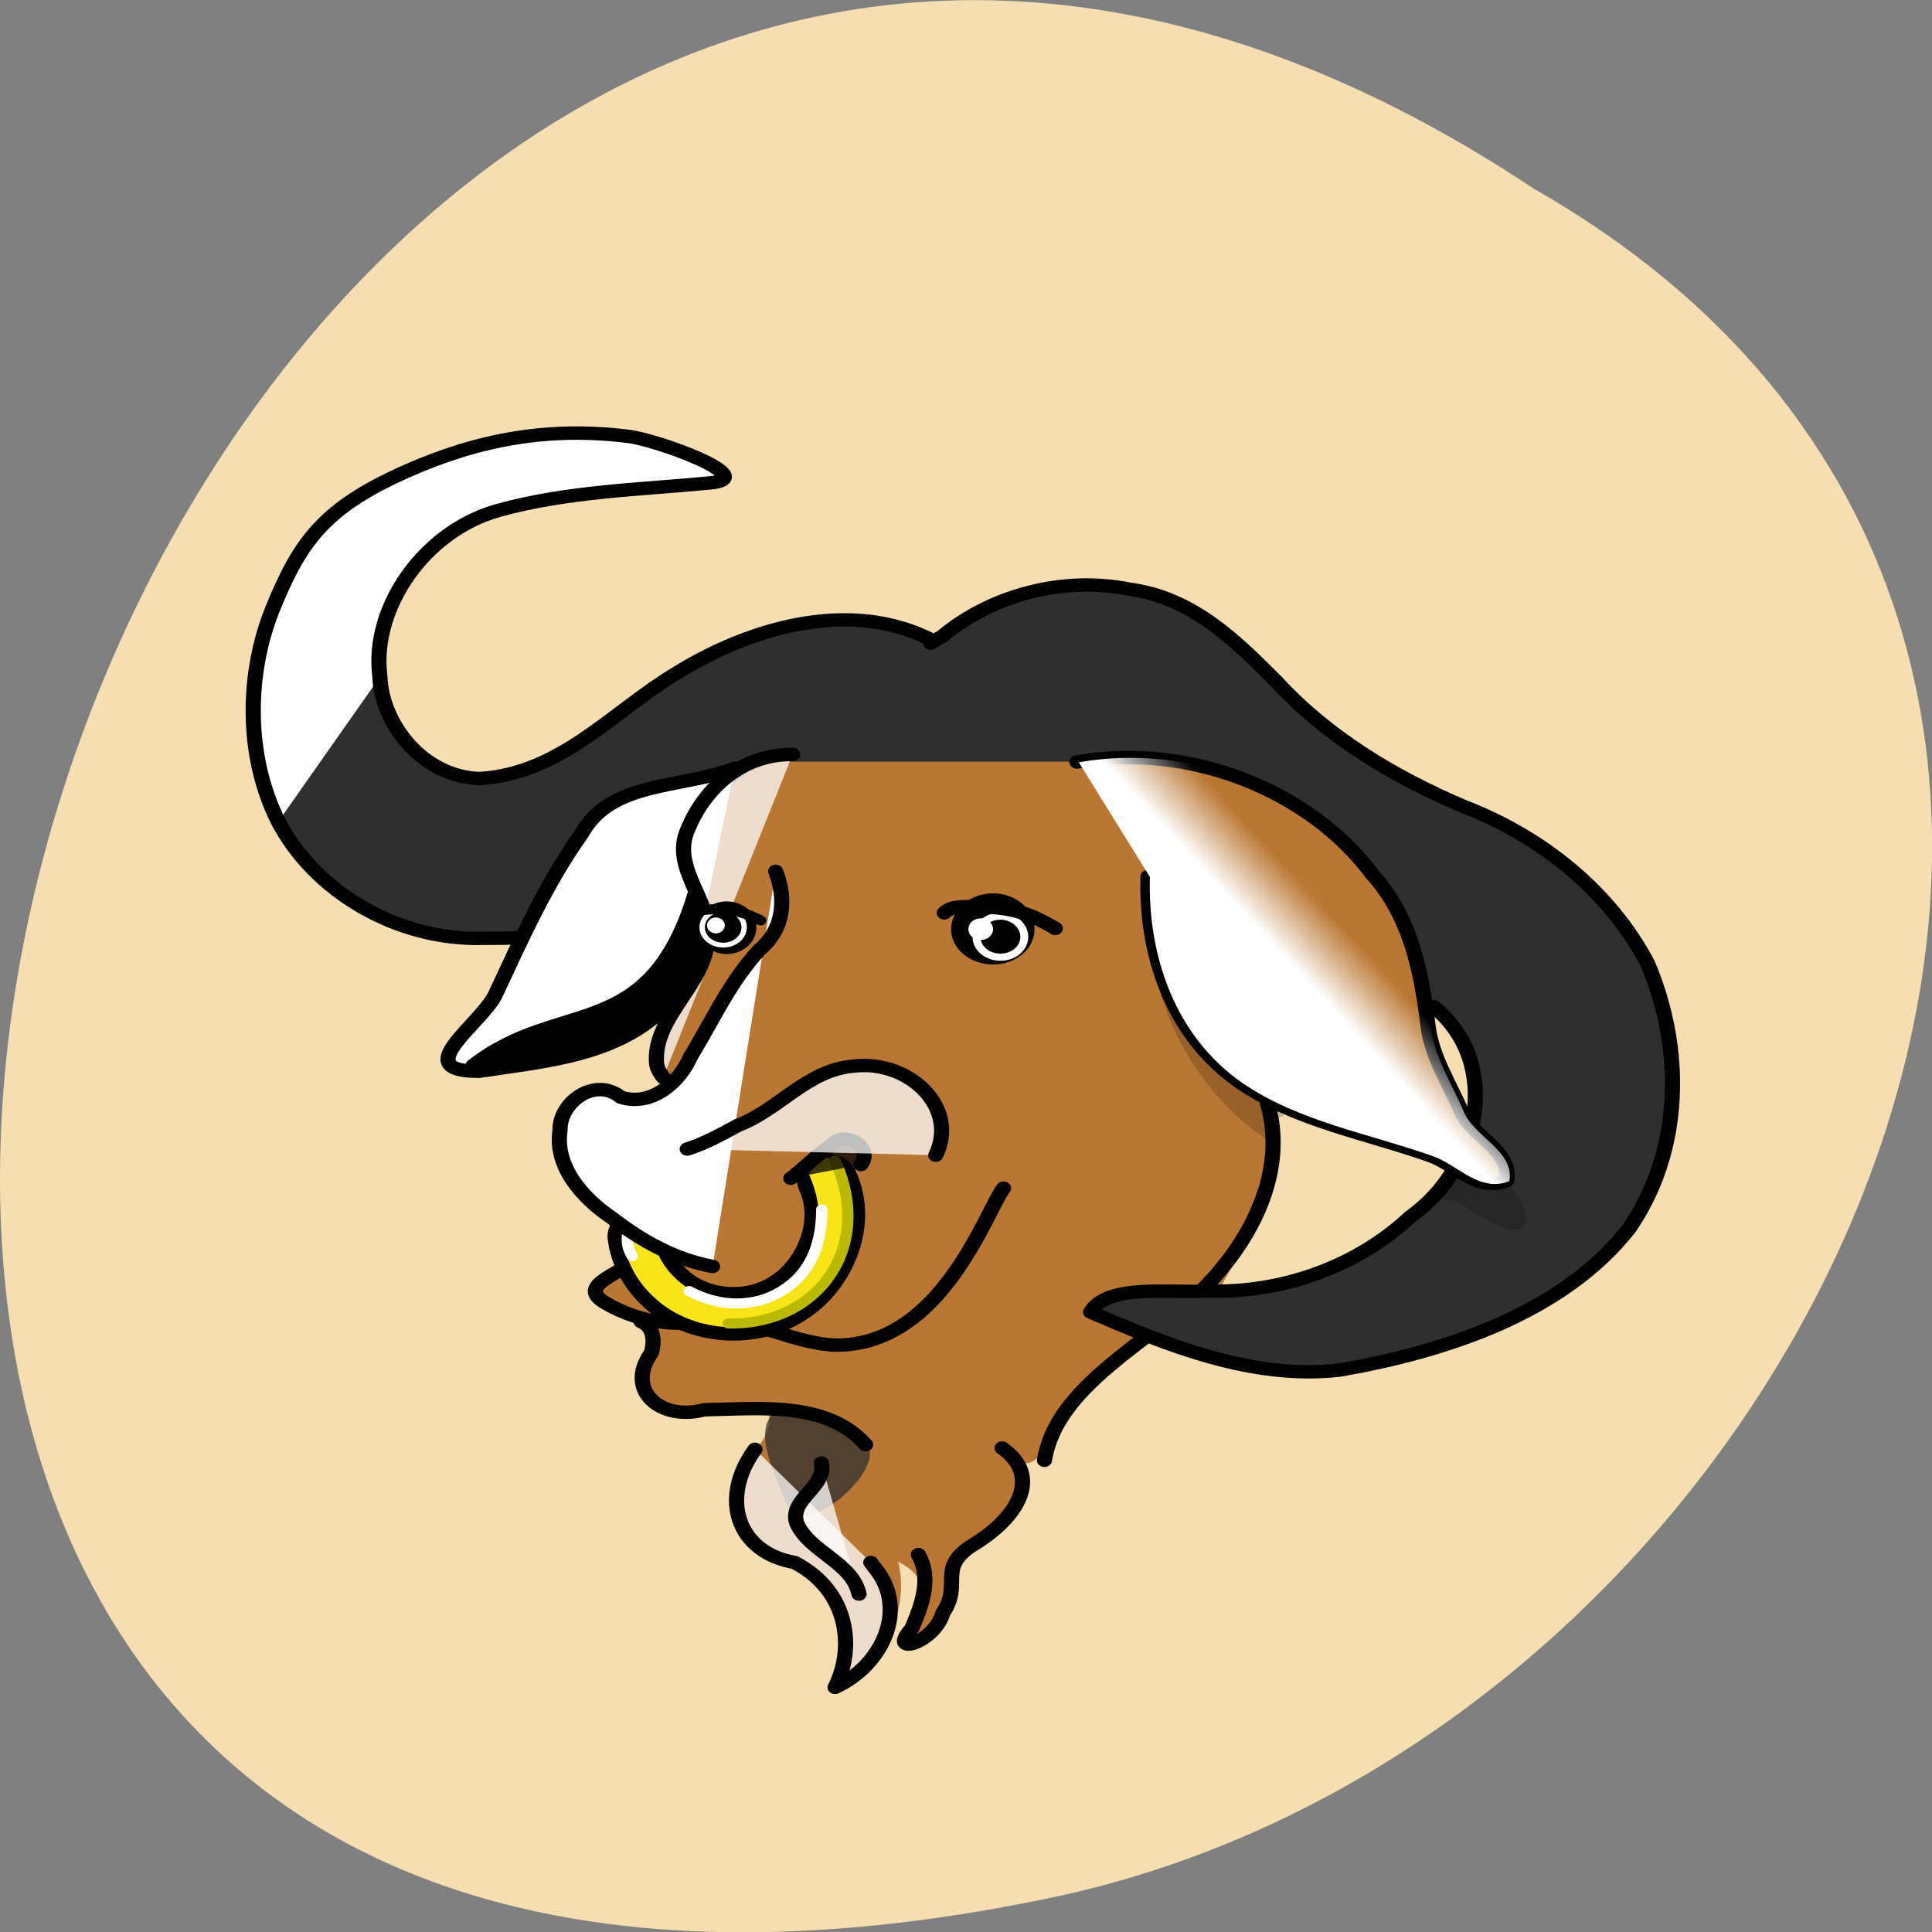 <svg xmlns="http://www.w3.org/2000/svg" viewBox="0 0 16 16" xmlns:xlink="http://www.w3.org/1999/xlink"><rect x="0" y="0" width="16" height="16" fill="#808080" stroke="none"/><defs><path id="T" d="m 11.895 8.34 c 0.574 0.469 0.379 1.336 -0.191 1.738 c -0.438 0.41 -1.063 0.641 -1.699 0.617 c -0.293 0.02 -0.82 -0.063 -0.957 0.176 c 0.637 0.273 1.34 0.563 2.066 0.48 c 0.898 -0.156 1.852 -0.477 2.398 -1.168 c 0.453 -0.652 0.457 -1.5 0.156 -2.203 c -0.309 -0.586 -0.867 -1.047 -1.531 -1.301 c -0.586 -0.25 -1.129 -0.578 -1.547 -1.031 c -0.332 -0.332 -0.691 -0.695 -1.215 -0.766 c -0.559 -0.113 -1.148 0.047 -1.563 0.391 c -0.016 0.008 -0.078 0.047 -0.094 0.055"/><path id="U" d="m 6.152 5.652 h 3.336 v 0.969 h -3.336"/><linearGradient id="A" gradientUnits="userSpaceOnUse" x1="23.339" y1="13.365" x2="28.847" y2="17.66" gradientTransform="matrix(0.199 0 0 0.566 75.69 66.63)"><stop stop-color="#fff" stop-opacity="0.749"/><stop offset="1" stop-color="#fff" stop-opacity="0"/></linearGradient><linearGradient id="S" gradientUnits="userSpaceOnUse" x1="139.29" y1="134.8" x2="135.95" y2="137.95" gradientTransform="matrix(0.322 0 0 0.349 -103.18 248.48)" xlink:href="#B"/><linearGradient id="C" gradientUnits="userSpaceOnUse" x1="31.06" y1="37.32" x2="35.802" y2="36.918" gradientTransform="matrix(0.218 0 0 0.515 75.69 66.63)" xlink:href="#6"/><linearGradient id="D" gradientUnits="userSpaceOnUse" x1="18.368" y1="22.09" x2="25.475" y2="26.2" gradientTransform="matrix(0.226 0 0 0.498 75.69 66.63)" xlink:href="#8"/><linearGradient id="J" gradientUnits="userSpaceOnUse" x1="71.47" y1="33.452" x2="36.39" y2="22.576" gradientTransform="matrix(0.298 0 0 0.377 75.69 66.63)" xlink:href="#0"/><linearGradient id="M" gradientUnits="userSpaceOnUse" x1="-0.152" y1="0.331" x2="5.236" y2="7.092" gradientTransform="matrix(0.065 0 0 0.06 17.05 15.196)" xlink:href="#B"/><linearGradient id="R" gradientUnits="userSpaceOnUse" x1="138.45" y1="135.62" x2="136.04" y2="137.84" gradientTransform="matrix(0.322 0 0 0.349 -57.666 228.87)" xlink:href="#B"/><linearGradient id="N" gradientUnits="userSpaceOnUse" x1="35.688" y1="28.98" x2="41.485" y2="22.966" gradientTransform="matrix(0.059 0 0 0.066 17.05 15.196)" xlink:href="#B"/><linearGradient id="O" gradientUnits="userSpaceOnUse" x1="-0.152" y1="0.331" x2="6.841" y2="3.586" gradientTransform="matrix(0.065 0 0 0.06 17.05 15.196)" xlink:href="#B"/><linearGradient id="E" gradientUnits="userSpaceOnUse" x1="15.261" y1="45.91" x2="16.768" y2="51.06" gradientTransform="matrix(0.478 0 0 0.235 75.69 66.63)" xlink:href="#A"/><linearGradient id="5" gradientUnits="userSpaceOnUse" x1="25.862" y1="42.547" x2="25.443" y2="44.515" gradientTransform="matrix(0.058 0 0 0.068 17.05 15.196)"><stop stop-color="#2f2f2f" stop-opacity="0.749"/><stop offset="1" stop-color="#2f2f2f" stop-opacity="0"/></linearGradient><linearGradient id="9" gradientUnits="userSpaceOnUse" x1="10.972" y1="30.985" x2="12.291" y2="32.529" gradientTransform="matrix(0.067 0 0 0.058 17.05 15.196)" xlink:href="#0"/><linearGradient id="0" gradientUnits="userSpaceOnUse" x1="69.27" y1="37.946" x2="39.04" y2="26.945" gradientTransform="matrix(0.053 0 0 0.073 17.05 15.196)"><stop stop-color="#000"/><stop offset="1" stop-color="#ba7733"/></linearGradient><linearGradient id="1" gradientUnits="userSpaceOnUse" x1="20.981" y1="64.1" x2="17.13" y2="61.98" gradientTransform="matrix(0.466 0 0 0.241 75.69 66.63)"><stop stop-color="#fff" stop-opacity="0.122"/><stop offset="1" stop-color="#fff" stop-opacity="0"/></linearGradient><linearGradient id="4" gradientUnits="userSpaceOnUse" x1="19.614" y1="41.668" x2="19.972" y2="43.598" gradientTransform="matrix(0.384 0 0 0.293 75.69 66.63)"><stop stop-color="#000" stop-opacity="0.749"/><stop offset="1" stop-color="#000" stop-opacity="0"/></linearGradient><linearGradient id="8" gradientUnits="userSpaceOnUse" x1="7.923" y1="23.07" x2="12.685" y2="26.423" gradientTransform="matrix(0.289 0 0 0.389 75.69 66.63)"><stop stop-color="#fff"/><stop offset="1" stop-color="#ba7733"/></linearGradient><linearGradient id="7" gradientUnits="userSpaceOnUse" x1="39.742" y1="38.624" x2="42.44" y2="41.949" gradientTransform="matrix(0.236 0 0 0.477 75.69 66.63)"><stop stop-color="#202020" stop-opacity="0"/><stop offset="1" stop-color="#202020" stop-opacity="0.749"/></linearGradient><linearGradient id="6" gradientUnits="userSpaceOnUse" x1="26.22" y1="41.67" x2="29.611" y2="39.32" gradientTransform="matrix(0.243 0 0 0.463 75.69 66.63)"><stop stop-color="#fff" stop-opacity="0.749"/><stop offset="1" stop-color="#ba7733" stop-opacity="0.749"/></linearGradient><radialGradient id="B" gradientUnits="userSpaceOnUse" cx="47.592" cy="30.352" fx="47.854" fy="30.576" r="11.526" gradientTransform="matrix(0.057 0 0 0.068 17.05 15.196)"><stop stop-color="#fff"/><stop offset="1" stop-color="#fff" stop-opacity="0"/></radialGradient><radialGradient id="P" gradientUnits="userSpaceOnUse" cx="12.584" cy="10.69" fx="10.535" fy="12.968" r="8.64" gradientTransform="matrix(0.342 0 0 0.329 75.69 66.63)" xlink:href="#B"/><radialGradient id="Q" gradientUnits="userSpaceOnUse" cx="16.723" cy="27.07" r="4.821" gradientTransform="matrix(0.109 0 0 0.036 17.05 15.196)" xlink:href="#5"/><radialGradient id="2" gradientUnits="userSpaceOnUse" cx="16.649" cy="53.24" fx="15.778" fy="53.56" r="6.803" gradientTransform="matrix(0.082 0 0 0.048 17.05 15.196)"><stop stop-color="#2f2f2f"/><stop offset="1" stop-color="#2f2f2f" stop-opacity="0"/></radialGradient><radialGradient id="3" gradientUnits="userSpaceOnUse" cx="19.592" cy="42.564" fx="19.636" r="6.503" gradientTransform="matrix(0.348 0 0 0.323 75.69 66.63)" xlink:href="#2"/><radialGradient id="G" gradientUnits="userSpaceOnUse" cx="16.723" cy="25.953" r="4.821" gradientTransform="matrix(0.109 0 0 0.036 17.05 15.196)" xlink:href="#5"/><radialGradient id="F" gradientUnits="userSpaceOnUse" cx="34.516" cy="-0.514" fx="34.25" fy="-0.067" r="11.526" gradientTransform="matrix(0.057 0 0 0.068 17.05 15.196)" xlink:href="#B"/><radialGradient id="H" gradientUnits="userSpaceOnUse" cx="35.04" cy="2.17" fx="35.824" fy="2.394" r="7.849" gradientTransform="matrix(0.057 0 0 0.068 17.05 15.196)" xlink:href="#B"/><radialGradient id="K" gradientUnits="userSpaceOnUse" cx="10.861" cy="13.697" fy="13.868" r="7.618" gradientTransform="matrix(0.068 0 0 0.058 17.05 15.196)" xlink:href="#B"/><radialGradient id="L" gradientUnits="userSpaceOnUse" cx="17.288" cy="9.25" fy="9.592" r="6.864" gradientTransform="matrix(0.068 0 0 0.058 17.05 15.196)" xlink:href="#B"/><radialGradient id="I" gradientUnits="userSpaceOnUse" cx="42.17" cy="30.06" fy="30.29" r="11.989" gradientTransform="matrix(0.288 0 0 0.39 75.69 66.63)" xlink:href="#B"/></defs><path d="m 12.703 1.563 c -12.03 -8 -19.438 17.504 -3.891 14.13 c 6.43 -1.441 10.328 -10.461 3.891 -14.13" fill="#f4deb2"/><g fill-rule="evenodd"><path d="m 5.316 10.949 c 0.113 0.047 0.113 0.168 0.086 0.262 c -0.223 0.305 0.074 0.566 0.438 0.469 c 0.359 -0.094 0.723 -0.074 0.422 0.328 c -0.297 0.406 -0.148 0.855 0.328 0.938 c 0.465 0.242 0.492 0.723 0.336 1.035 c 0.391 -0.18 0.613 -0.648 0.512 -1.047 c 0.293 0.145 0.207 0.367 0.125 0.559 c -0.211 0.238 0.191 0.121 0.258 -0.129 c 0.164 -0.238 -0.047 -0.363 0.234 -0.555 c 0.391 -0.227 0.594 -0.578 0.254 -0.813 c 0.371 0.477 0.441 -0.555 1.211 -0.93 c 0.508 0.195 1.191 -1.414 1.055 -2.445 c 0.453 -0.648 -0.676 -3.668 -1.199 -3.738 c -0.141 -0.027 -0.281 -0.039 -0.422 -0.035 c -0.418 0.012 -0.828 0.168 -1.195 0.434 c -0.738 -0.324 -1.563 -0.07 -2.152 0.301 c -0.523 0.313 -0.957 0.832 -1.633 0.867 c -0.473 -0.016 -0.813 -0.457 -0.824 -0.848 c -0.074 -0.566 0.371 -1.207 0.988 -1.375 c 0.563 -0.156 1.18 -0.172 1.75 -0.227 c 0.438 -0.039 -0.438 -0.359 -0.684 -0.387 c -0.16 -0.02 -0.316 -0.027 -0.473 -0.027 c -0.465 0.008 -0.898 0.113 -1.355 0.316 c -0.68 0.297 -0.883 0.57 -1.117 1.152 c -0.219 0.539 -0.223 1.215 0.047 1.75 c 0.305 0.578 0.98 0.988 1.703 0.969 c 0.063 0 0.254 -0.004 0.313 -0.008 l 0.02 -0.012 c -0.078 0.16 -0.156 0.324 -0.227 0.48 c -0.113 0.242 -0.746 0.645 -0.141 0.641 c 0.492 -0.074 1.027 -0.117 1.422 -0.422 c 0.113 -0.078 0.027 0.129 0.051 0.363 c 0.012 0.043 0.031 0.078 0.059 0.109 c 0.023 0.035 -0.098 0.246 -0.352 0.164 c -0.223 -0.172 -0.516 0.047 -0.508 0.273 c -0.043 0.297 0.18 0.559 0.43 0.727 c 0.07 0.055 0.145 0.105 0.219 0.152 c 0.004 0.043 0.023 0.082 0.035 0.125 h -0.008 c -0.047 0.168 -0.59 0.262 -0.293 0.43 c 0.293 0.172 0.566 0.176 0.723 0.164" fill="url(#0)"/><path d="m 7.703 5.289 c -0.684 -0.332 -1.508 -0.078 -2.102 0.293 c -0.52 0.313 -0.957 0.832 -1.629 0.867 c -0.473 -0.016 -0.813 -0.457 -0.824 -0.848 c -0.074 -0.566 0.371 -1.207 0.988 -1.375 c 0.563 -0.156 1.18 -0.172 1.75 -0.227 c 0.438 -0.039 -0.438 -0.359 -0.684 -0.387 c -0.645 -0.078 -1.223 0.02 -1.832 0.289 c -0.676 0.301 -0.883 0.57 -1.117 1.152 c -0.215 0.539 -0.219 1.215 0.051 1.75 c 0.301 0.578 0.98 0.988 1.703 0.969 c 0.059 0 0.254 0 0.313 -0.008" fill="#2f2f2f"/><path d="m 31.701 36.06 c -0.748 1.138 -2.618 7.518 -7.07 7.429 c -2.028 -0.112 -3.799 -1.606 -5.906 -1.071 c -0.787 0.089 -2.165 0.067 -3.662 -0.915 c -1.476 -0.959 1.26 -1.517 1.496 -2.454" transform="matrix(0.198 0 0 0.175 2.034 3.529)" fill="url(#1)" stroke="#000" stroke-linejoin="round" stroke-linecap="round" stroke-width="0.634"/><path d="m 8.324 9.844 c 0.426 -0.359 1.949 0.156 -0.324 1.914 c -0.602 0.465 -1.98 -0.125 -2.16 -0.078 c -0.363 0.098 -0.66 -0.164 -0.438 -0.473 c 0.199 -0.168 -0.672 -0.578 -0.379 -0.41 c 0.297 0.172 0.57 0.176 0.727 0.16 c 0.422 -0.094 0.77 0.168 1.172 0.188 c 0.887 0.012 1.254 -1.102 1.402 -1.301" fill="url(#2)"/></g><g stroke-linecap="round" transform="matrix(0.198 0 0 0.175 2.034 3.529)"><g fill="none"><g stroke-linejoin="bevel" stroke-width="2.536"><path d="m 24.338 35.706 c 0.866 2.119 -0.236 4.529 -1.555 5.488 c -1.575 1.249 -3.977 1.049 -5.335 -0.513 c -0.571 -0.625 -0.945 -1.45 -1.043 -2.343" stroke="#000"/><path d="m 25.48 36.38 c 0.886 2.119 -0.236 4.529 -1.536 5.488 c -1.595 1.249 -3.996 1.049 -5.355 -0.491 c -0.571 -0.647 -0.945 -1.472 -1.024 -2.365" stroke="url(#3)"/></g><g stroke-linejoin="round"><path d="m 24.18 35.24 c 1.102 2.9 -0.079 4.997 -1.398 5.957 c -1.575 1.249 -3.977 1.049 -5.335 -0.513 c -0.571 -0.625 -0.945 -1.45 -1.043 -2.343" stroke="#f8e519" stroke-width="1.268"/><path d="m 24.653 34.747 c 1.654 4.105 -0.709 7.808 -4.469 7.719" stroke="#baba00" stroke-width="0.476"/></g></g><path d="m 25.736 34.948 c 0.532 -0.803 -0.689 -1.696 -1.26 -0.892 c -0.61 0.446 -1.083 1.049 -1.673 1.539" fill="url(#4)" fill-rule="evenodd" stroke="#000" stroke-linejoin="round" stroke-width="0.634"/></g><path d="m 6.504 12.43 c 0.148 0.375 0.84 -0.277 0.676 -0.461 c -0.277 -0.207 -0.574 -0.219 -0.656 -0.328 c -0.359 0.098 -0.109 0.559 -0.02 0.789" fill="url(#5)" fill-rule="evenodd"/><g stroke="#000" stroke-linejoin="round" stroke-linecap="round" stroke-width="0.634" transform="matrix(0.198 0 0 0.175 2.034 3.529)"><path d="m 25.932 48.2 c -1.614 -2.075 -4.449 -1.696 -6.752 -1.651 c -1.831 0.558 -3.327 -0.937 -2.205 -2.699 c 0.118 -0.513 0.138 -1.205 -0.433 -1.472" fill="none"/><g fill-rule="evenodd"><path d="m 21.306 48.42 c -1.496 2.32 -0.748 4.886 1.654 5.354 c 2.343 1.383 2.5 4.15 1.693 5.912 c 1.969 -1.026 3.091 -3.703 1.673 -5.644 c -0.059 -0.089 -0.118 -0.178 -0.177 -0.268" fill="url(#6)"/><path d="m 31.641 48.36 c 1.693 1.339 0.669 3.324 -1.299 4.64 c -1.417 1.071 -0.354 1.807 -1.181 3.168 c -0.335 1.406 -2.362 2.097 -1.299 0.736 c 0.413 -1.093 0.847 -2.365 0.276 -3.503" fill="url(#7)"/></g><path d="m 42.725 31.981 c 0.847 3.146 -0.551 6.448 -2.697 8.879 c -2.205 2.499 -6.122 4.551 -6.615 8.08" fill="none"/></g><g fill-rule="evenodd"><g fill="#2f2f2f"><use xlink:href="#T"/><path d="m 6.395 5.281 h 2.652 v 1.027 h -2.652"/></g><path d="m 20.46 16.185 c -2.244 0.982 -5.177 0.58 -6.418 3.123 c -1.457 2.298 -2.54 5.04 -3.583 7.563 c -0.551 1.383 -3.74 3.681 -0.689 3.659 c 2.48 -0.424 5.177 -0.669 7.146 -2.409 c 0.61 -0.446 1.083 -1.026 1.634 -1.539" transform="matrix(0.198 0 0 0.175 2.034 3.529)" fill="url(#8)" stroke="#000" stroke-linejoin="round" stroke-linecap="round" stroke-width="0.634"/><path d="m 3.922 8.828 c 0.727 -0.566 1.465 -0.172 1.844 -1.426 c -0.023 -0.008 0.23 0.59 -0.055 0.781 c -0.105 0.09 -0.199 0.191 -0.32 0.27 c -0.395 0.305 -0.93 0.348 -1.422 0.422" fill="url(#9)"/><path d="m 22.881 15.538 c -2.126 -0.022 -3.681 1.606 -4.37 3.503 c -0.827 1.986 1.28 3.659 0.768 5.644 c -0.335 1.986 -2.264 3.436 -2.087 5.511 c 0.039 0.245 0.157 0.446 0.276 0.625" transform="matrix(0.198 0 0 0.175 2.034 3.529)" fill="url(#A)" stroke="#000" stroke-linejoin="round" stroke-linecap="round" stroke-width="0.634"/><use fill="url(#B)" xlink:href="#T"/><g stroke="#000"><path d="m 24.08 49.07 c 0.236 1.138 -1.378 1.718 -1.024 2.856 c 0.532 1.361 2.323 1.852 2.599 3.346" transform="matrix(0.198 0 0 0.175 2.034 3.529)" fill="url(#C)" stroke-linejoin="round" stroke-linecap="round" stroke-width="0.634"/><g stroke-width="1.25"><path d="m 142.21 134.83 c 0 1.485 -1.289 2.664 -2.852 2.664 c -1.563 0 -2.813 -1.179 -2.813 -2.664 c 0 -1.485 1.25 -2.708 2.813 -2.708 c 1.563 0 2.852 1.223 2.852 2.708" transform="matrix(-0.1 0 0 0.089 22.16 -4.305)"/><path d="m 142.18 134.82 c 0 1.472 -1.264 2.709 -2.803 2.709 c -1.594 0 -2.858 -1.236 -2.858 -2.709 c 0 -1.472 1.264 -2.65 2.858 -2.65 c 1.539 0 2.803 1.178 2.803 2.65" transform="matrix(-0.071 0 0 0.066 15.913 -1.217)"/></g></g><g fill="#fff"><path d="m 8.02 7.695 c 0 0.051 0.047 0.09 0.102 0.09 c 0.055 0 0.102 -0.039 0.102 -0.09 c 0 -0.051 -0.047 -0.09 -0.102 -0.09 c -0.055 0 -0.102 0.039 -0.102 0.09"/><path d="m 5.855 7.664 c 0 0.035 0.031 0.066 0.074 0.066 c 0.039 0 0.074 -0.031 0.074 -0.066 c 0 -0.035 -0.035 -0.066 -0.074 -0.066 c -0.043 0 -0.074 0.031 -0.074 0.066"/></g></g><g stroke-linejoin="round" stroke-linecap="round" transform="matrix(0.198 0 0 0.175 2.034 3.529)"><path d="m 16.11 37.714 c -0.236 0.669 -0.157 1.16 0.059 1.562" fill="none" stroke="#fff" stroke-width="0.476"/><g fill-rule="evenodd" stroke="#000" stroke-width="0.634"><path d="m 22.17 21.07 c 0.453 1.294 0.354 2.744 -0.689 3.726 c -1.24 1.517 -1.969 3.369 -2.894 5.087 c -0.433 1.138 -1.595 2.343 -2.894 1.874 c -1.102 -1 -2.579 0.268 -2.54 1.562 c -0.236 1.696 0.906 3.19 2.165 4.15 c 1.221 1.071 2.618 1.963 4.213 2.298" fill="url(#D)"/><path d="m 28.866 34.502 c 0.984 -2.276 -1.142 -4.529 -3.425 -4.217 c -1.969 0.178 -3.13 2.075 -4.862 2.811 c -0.689 0.424 -1.358 0.848 -2.106 1.115" fill="url(#E)"/></g><g fill="none"><path d="m 24.1 37.07 c 0 1.785 -0.551 3.101 -1.713 3.882 c -1.043 0.714 -2.48 0.803 -3.839 -0.022" stroke="#fff" stroke-width="0.476"/><path d="m 9.514 30.26 c 3.662 -3.235 7.382 -0.982 9.292 -8.143" stroke="#000" stroke-width="0.634"/></g></g><g fill-rule="evenodd"><use fill="url(#F)" xlink:href="#T"/><use fill="url(#G)" xlink:href="#U"/><use fill="url(#H)" xlink:href="#T"/><g fill-opacity="0.184"><path d="m 11.941 9.926 c 0.219 0.051 -0.027 -0.066 0.359 0.168 c 0.289 0.168 0.434 0.094 0.273 -0.188 c -0.395 -0.543 -0.84 -0.039 -0.633 0.02"/><path d="m 10.48 9.06 c 0.32 0.355 0.023 0.004 0.07 0.418 c -0.723 -0.461 -1.047 -1.258 -1.027 -1.887"/></g><g stroke="#000" stroke-linejoin="round" stroke-linecap="round" stroke-width="0.634"><path d="m 49.694 27.474 c 2.894 2.677 1.91 7.63 -0.965 9.928 c -2.205 2.343 -5.355 3.659 -8.563 3.525 c -1.476 0.112 -4.134 -0.357 -4.823 1 c 3.209 1.562 6.752 3.213 10.414 2.744 c 4.528 -0.892 9.331 -2.722 12.09 -6.671 c 2.284 -3.726 2.303 -8.567 0.787 -12.583 c -1.555 -3.346 -4.37 -5.979 -7.717 -7.429 c -2.953 -1.428 -5.689 -3.302 -7.796 -5.89 c -1.673 -1.896 -3.484 -3.971 -6.122 -4.373 c -2.815 -0.647 -5.788 0.268 -7.874 2.231 c -0.079 0.045 -0.394 0.268 -0.472 0.312" transform="matrix(0.198 0 0 0.175 2.034 3.529)" fill="url(#I)"/><path d="m 34.772 15.895 c 4.685 -0.937 9.725 1.316 12.363 5.332 c 1.614 2.01 2.047 4.663 2.323 7.161 c 0.157 1.472 0.906 2.744 1.398 4.06 c 0.453 1.182 2.106 1.829 1.89 3.257 c -1.24 0.558 -2.165 -0.781 -3.189 -1.182 c -2.677 -1.071 -5.65 -1.651 -7.973 -3.48 c -2.874 -2.276 -3.937 -6.158 -3.839 -9.727" transform="matrix(0.198 0 0 0.175 2.034 3.529)" fill="url(#J)"/></g><path d="m 7.703 5.402 c -0.684 -0.332 -1.508 -0.078 -2.102 0.293 c -0.52 0.309 -0.957 0.828 -1.629 0.863 c -0.473 -0.012 -0.813 -0.453 -0.824 -0.844 c -0.074 -0.566 0.371 -1.211 0.988 -1.379 c 0.563 -0.152 1.18 -0.172 1.75 -0.223 c 0.438 -0.043 -0.438 -0.359 -0.684 -0.391 c -0.645 -0.078 -1.223 0.023 -1.832 0.293 c -0.676 0.297 -0.883 0.57 -1.117 1.152 c -0.215 0.539 -0.219 1.211 0.051 1.746 c 0.301 0.582 0.98 0.988 1.703 0.969 c 0.059 0 0.254 0 0.313 -0.004" fill="url(#K)"/><path d="m 7.703 5.402 c -0.684 -0.332 -1.508 -0.078 -2.102 0.293 c -0.52 0.309 -0.957 0.828 -1.629 0.863 c -0.473 -0.012 -0.813 -0.453 -0.824 -0.844 c -0.074 -0.566 0.371 -1.211 0.988 -1.379 c 0.563 -0.152 1.18 -0.172 1.75 -0.223 c 0.438 -0.043 -0.438 -0.359 -0.684 -0.391 c -0.645 -0.078 -1.223 0.023 -1.832 0.293 c -0.676 0.297 -0.883 0.57 -1.117 1.152 c -0.215 0.539 -0.219 1.211 0.051 1.746 c 0.301 0.582 0.98 0.988 1.703 0.969 c 0.059 0 0.254 0 0.313 -0.004" fill="url(#L)"/><path d="m 3.148 5.602 c -0.074 -0.566 0.371 -1.211 0.988 -1.379 c 0.563 -0.152 1.18 -0.168 1.75 -0.223 c 0.438 -0.039 -0.438 -0.359 -0.684 -0.391 c -0.645 -0.078 -1.223 0.023 -1.832 0.293 c -0.676 0.297 -0.883 0.57 -1.117 1.152 c -0.215 0.539 -0.219 1.215 0.051 1.75" fill="url(#M)"/><path d="m 8.934 6.313 c 0.93 -0.164 1.93 0.23 2.453 0.934 c 0.32 0.352 0.406 0.816 0.461 1.254 c 0.031 0.258 0.18 0.48 0.277 0.711 c 0.09 0.207 0.418 0.32 0.375 0.57 c -0.246 0.098 -0.43 -0.137 -0.633 -0.207 c -0.531 -0.188 -1.121 -0.289 -1.582 -0.609 c -0.57 -0.398 -0.781 -1.078 -0.762 -1.703" fill="url(#N)"/><path d="m 3.148 5.602 c -0.074 -0.566 0.371 -1.211 0.988 -1.379 c 0.563 -0.152 1.18 -0.168 1.75 -0.223 c 0.438 -0.039 -0.438 -0.359 -0.684 -0.391 c -0.645 -0.078 -1.223 0.023 -1.832 0.293 c -0.676 0.297 -0.883 0.57 -1.117 1.152 c -0.215 0.539 -0.219 1.215 0.051 1.75" fill="url(#O)"/><path d="m 28.57 10.05 c -3.445 -1.896 -7.599 -0.446 -10.591 1.673 c -2.618 1.785 -4.823 4.752 -8.209 4.953 c -2.382 -0.089 -4.095 -2.61 -4.154 -4.841 c -0.374 -3.235 1.87 -6.894 4.981 -7.853 c 2.835 -0.892 5.945 -0.982 8.819 -1.294 c 2.205 -0.223 -2.205 -2.053 -3.445 -2.209 c -3.248 -0.446 -6.162 0.112 -9.233 1.651 c -3.406 1.718 -4.449 3.257 -5.63 6.581 c -1.083 3.079 -1.102 6.938 0.256 9.995 c 1.516 3.302 4.941 5.644 8.583 5.533 c 0.295 0 1.28 0 1.575 -0.045" transform="matrix(0.198 0 0 0.175 2.034 3.529)" fill="url(#P)" stroke="#000" stroke-linejoin="round" stroke-linecap="round" stroke-width="0.634"/><g fill="url(#G)"><use xlink:href="#U"/><use xlink:href="#U"/><use xlink:href="#U"/></g><path d="m 6.152 5.762 h 3.336 v 0.969 h -3.336" fill="url(#Q)"/></g><g fill="none"><path d="m 142.19 134.84 c 0 1.489 -1.277 2.668 -2.831 2.668 c -1.554 0 -2.831 -1.179 -2.831 -2.668 c 0 -1.489 1.277 -2.73 2.831 -2.73 c 1.554 0 2.831 1.241 2.831 2.73" transform="matrix(-0.07 0 0 0.063 18.04 -0.736)" stroke="url(#R)" stroke-width="0.938"/><path d="m 142.18 134.85 c 0 1.481 -1.261 2.679 -2.838 2.679 c -1.514 0 -2.775 -1.199 -2.775 -2.679 c 0 -1.481 1.261 -2.679 2.775 -2.679 c 1.577 0 2.838 1.199 2.838 2.679" transform="matrix(-0.062 0 0 0.055 14.63 0.263)" stroke="url(#S)" stroke-width="0.723"/><g stroke="#000" stroke-linejoin="round" stroke-linecap="round" transform="matrix(0.198 0 0 0.175 2.034 3.529)"><path d="m 33.866 23.771 c -1.122 -0.759 -1.831 -0.982 -3.209 -1.026 c -0.472 0.022 -1.083 -0.112 -1.437 0.29" stroke-width="0.634"/><path d="m 21.542 23.391 c -0.807 -0.469 -1.496 -0.602 -2.421 -0.491 c -0.276 0.223 -0.177 -0.022 -0.433 0.201" stroke-width="0.476"/></g></g></svg>